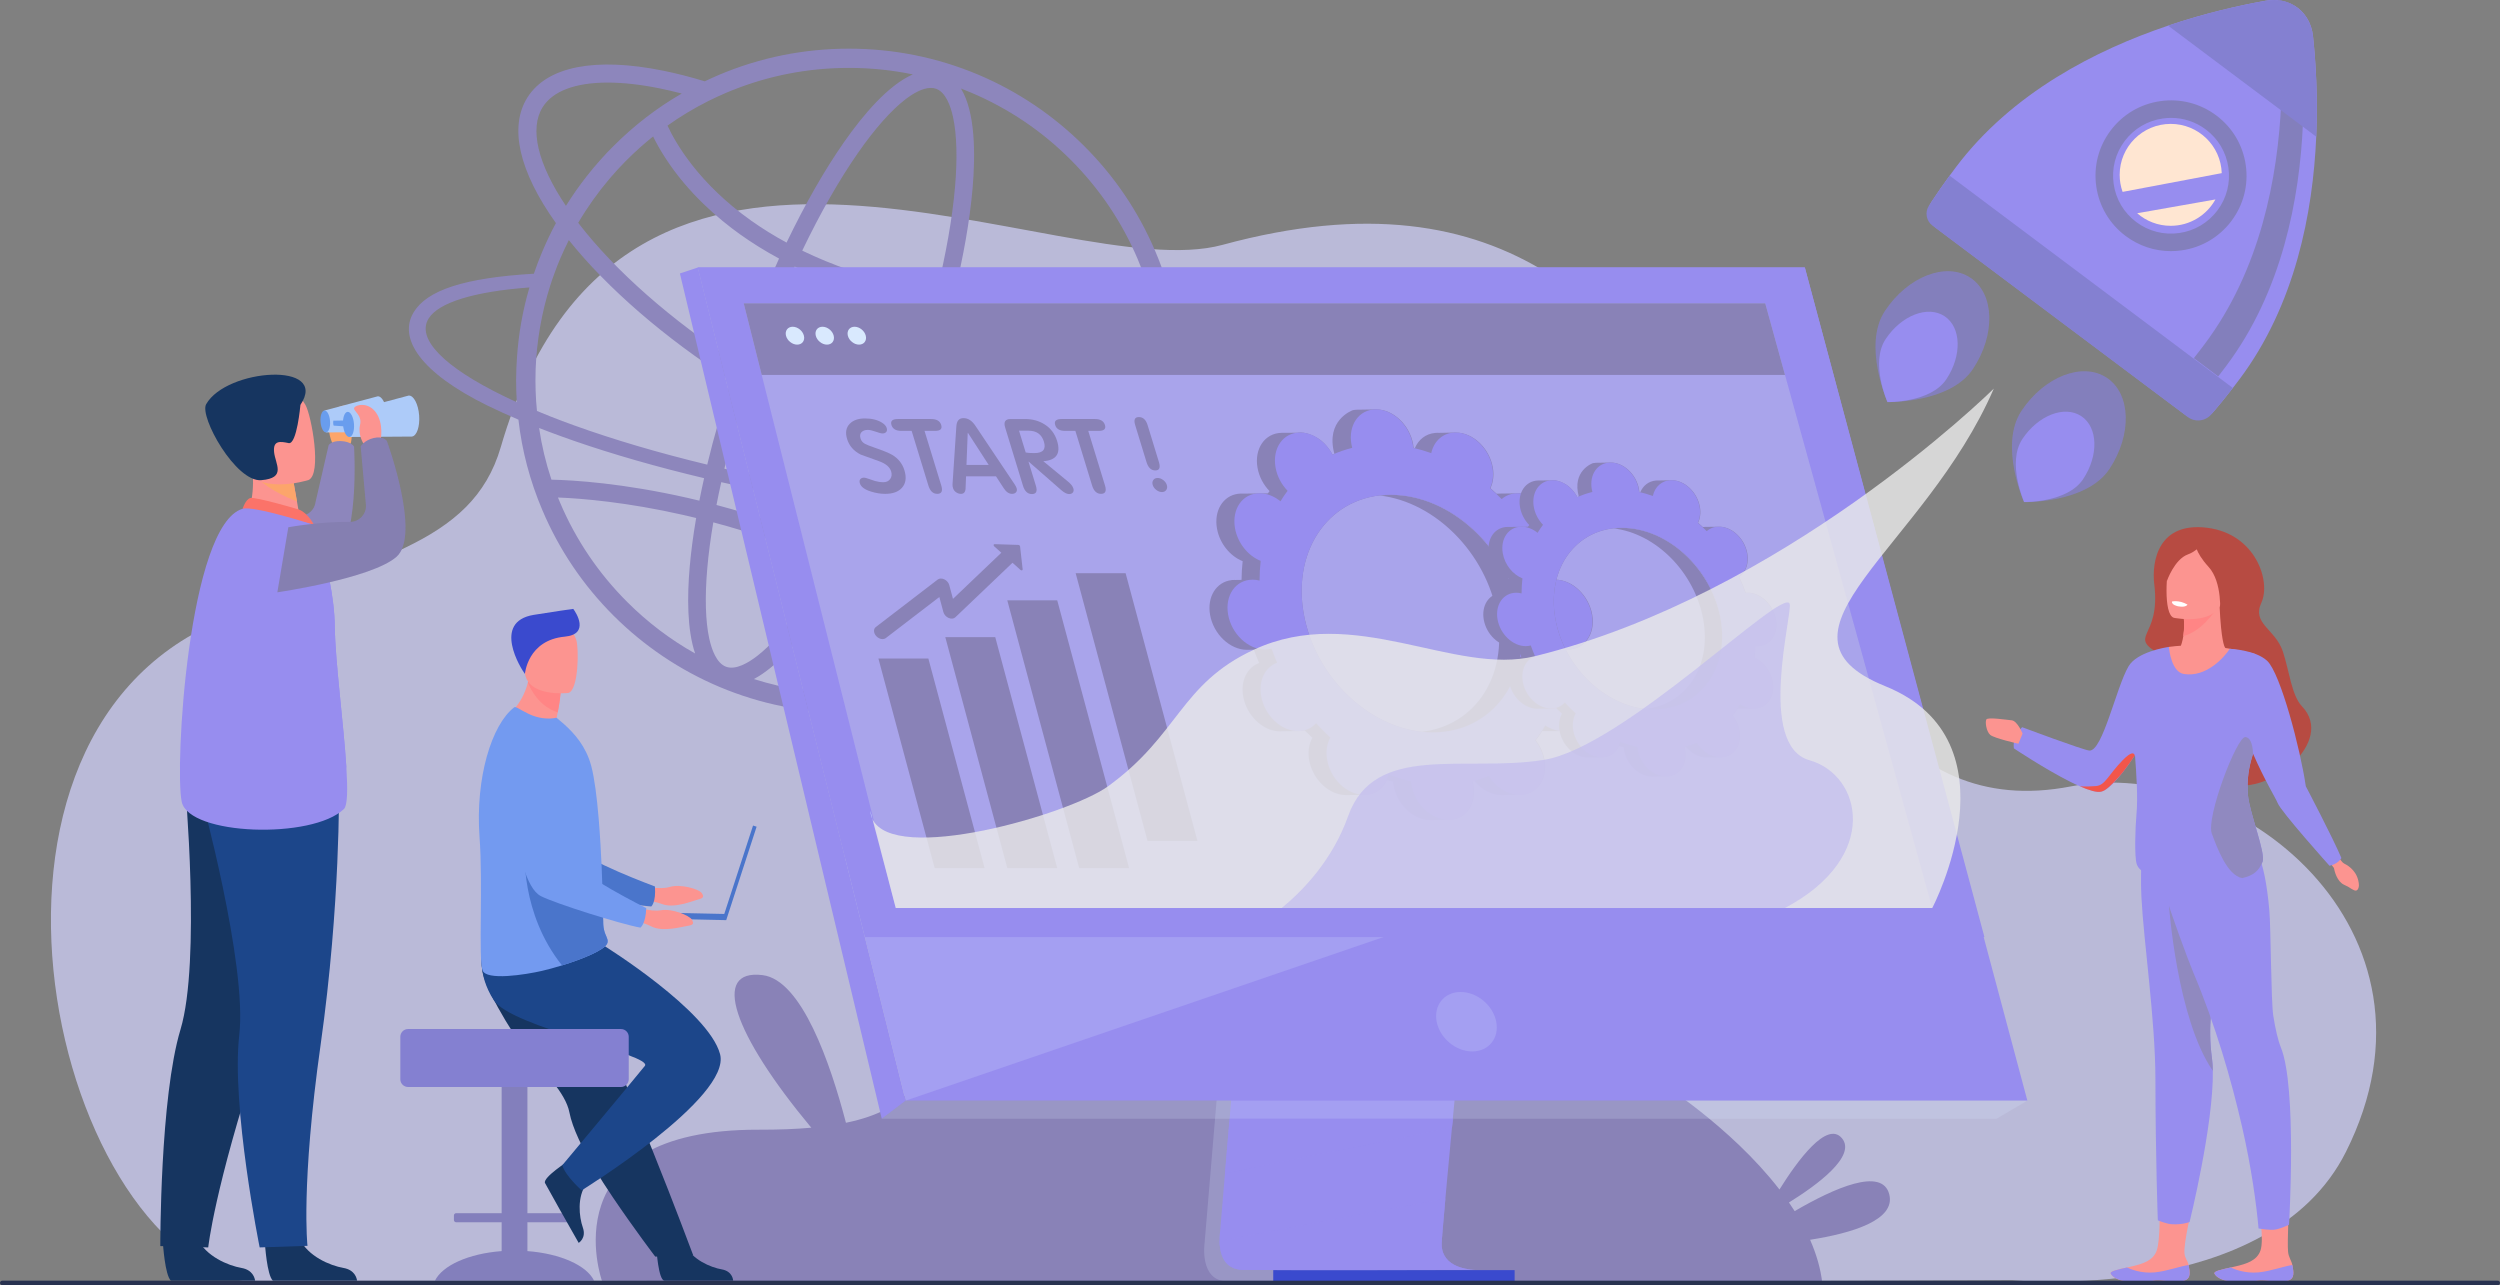 <svg width="498" height="256" viewBox="0 0 498 256" fill="none" xmlns="http://www.w3.org/2000/svg">
<rect x="0" y="0" width="498" height="256" fill="#808080" stroke="none"/>
<g clip-path="url(#clip0_103_12573)">
<path d="M400.832 255.014C400.832 255.014 451.983 259.979 467.301 229.474C489.57 185.13 445.343 150.285 412.533 156.649C341.038 170.514 358.255 17.563 243.516 48.779C211.252 57.556 124.082 5.415 99.769 89.02C93.989 108.9 73.505 111.09 43.772 123.706C-14.42 148.394 12.187 255.431 53.768 255.853C95.349 256.27 400.832 255.014 400.832 255.014Z" fill="#BABAD8"/>
<path d="M242.488 89.189L237.357 89.072C239.006 91.206 239.377 93.171 238.349 94.833C237.323 96.529 234.867 97.923 231.197 98.981C233.974 91.608 235.371 83.832 235.371 75.854C235.371 66.919 233.622 58.252 230.156 50.105C226.825 42.228 222.046 35.141 215.957 29.078C209.867 22.998 202.783 18.228 194.893 14.885C186.716 11.443 178.035 9.695 169.101 9.695C160.151 9.695 151.47 11.441 143.292 14.885C142.316 15.305 141.34 15.742 140.398 16.195C140.396 16.197 140.392 16.199 140.39 16.199C137.539 15.33 134.763 14.618 132.085 14.078C118.564 11.337 108.968 13.23 105.07 19.409C101.361 25.283 103.381 34.127 110.741 44.442C110.741 44.444 110.739 44.446 110.739 44.446C109.747 46.277 108.855 48.158 108.03 50.105C107.408 51.567 106.853 53.028 106.347 54.522C92.516 55.345 85.114 57.775 82.423 62.174C79.293 67.297 83.566 74.171 97.245 80.857C99.13 81.782 101.148 82.687 103.269 83.595C103.976 89.794 105.574 95.823 108.03 101.6C111.361 109.477 116.139 116.565 122.229 122.646C128.319 128.709 135.402 133.48 143.292 136.821C151.47 140.263 160.151 142.011 169.101 142.011C178.035 142.011 186.716 140.265 194.893 136.821C202.783 133.478 209.867 128.709 215.957 122.646C221.879 116.734 226.572 109.847 229.887 102.223C236.634 100.829 241.076 98.645 242.841 95.756C244.07 93.757 243.916 91.54 242.488 89.189ZM226.656 100.021C222.164 100.827 216.56 101.298 210.016 101.366C199.861 101.489 188.198 100.689 175.907 99.071C176.941 96.824 177.955 94.513 178.945 92.15C182.76 93.425 186.461 94.433 189.991 95.147C194.035 95.966 197.726 96.372 201.021 96.372C208.742 96.372 214.273 94.147 217.006 89.818C217.457 89.104 217.823 88.348 218.106 87.549H214.17C214.104 87.668 214.034 87.787 213.963 87.903C211.933 91.118 207.397 92.781 201.031 92.779C197.985 92.779 194.517 92.399 190.708 91.627C187.387 90.955 183.903 90.011 180.312 88.82C181.26 86.453 182.18 84.039 183.071 81.591C185.469 74.987 187.525 68.44 189.186 62.152C196.76 63.266 204.887 63.827 213.524 63.827C218.901 63.827 224.476 63.61 230.235 63.176C231.09 67.315 231.522 71.55 231.522 75.852C231.518 84.234 229.887 92.363 226.656 100.021ZM144.649 132.82C142.735 132.127 141.763 129.383 141.284 127.204C140.529 123.759 140.392 118.923 140.89 113.216C141.141 110.33 141.545 107.26 142.089 104.05C149.936 106.138 157.706 108.823 165.274 112.058C163.569 114.992 161.846 117.712 160.123 120.178C156.84 124.877 153.629 128.502 150.838 130.66C149.069 132.03 146.563 133.512 144.649 132.82ZM167.007 108.988C159.087 105.581 150.944 102.766 142.721 100.592C143.012 99.103 143.328 97.585 143.673 96.048C145.96 96.567 148.278 97.07 150.627 97.553C157.499 98.957 164.356 100.149 171.065 101.111C169.736 103.857 168.38 106.488 167.007 108.988ZM152.141 95.068C149.486 94.523 146.868 93.952 144.296 93.362C145.507 88.332 146.994 83.088 148.731 77.747C157.756 83.285 166.935 87.791 175.625 90.989C174.535 93.588 173.415 96.122 172.27 98.574C165.671 97.627 158.918 96.454 152.141 95.068ZM130.097 27.182C130.673 28.358 131.466 29.815 132.538 31.468C137.099 38.508 143.127 43.61 147.378 46.651C149.82 48.397 152.426 50.016 155.187 51.505C152.667 56.988 150.264 62.84 148.057 68.915C147.645 70.049 147.246 71.178 146.854 72.308C133.669 63.741 122.506 53.909 115.183 44.394C115.183 44.392 115.181 44.392 115.179 44.39C117.012 41.268 119.115 38.313 121.468 35.543C122.444 34.401 123.454 33.291 124.514 32.218C124.665 32.066 124.801 31.933 124.952 31.78C126.591 30.145 128.309 28.614 130.097 27.182ZM186.477 17.687C188.391 18.379 189.363 21.123 189.841 23.303C190.596 26.747 190.734 31.583 190.236 37.291C189.692 43.537 188.439 50.632 186.573 58.189C184.32 57.803 182.12 57.364 179.979 56.872C172.577 55.174 165.83 52.849 159.804 49.928C163.4 42.443 167.202 35.767 171.003 30.326C174.286 25.627 177.497 22.004 180.288 19.845C181.744 18.717 183.704 17.512 185.421 17.512C185.786 17.512 186.14 17.566 186.477 17.687ZM178.951 60.231C181.144 60.74 183.397 61.19 185.7 61.591C184.083 67.671 182.089 74.002 179.766 80.396C178.869 82.86 177.943 85.286 176.989 87.664C168.264 84.466 159.003 79.893 149.9 74.243C150.37 72.869 150.856 71.493 151.358 70.111C153.515 64.171 155.858 58.455 158.314 53.1C164.503 56.095 171.403 58.483 178.951 60.231ZM213.23 31.78C218.966 37.507 223.476 44.175 226.622 51.599C227.743 54.251 228.675 56.962 229.413 59.72C215.022 60.77 201.837 60.44 190.051 58.738C191.921 51.109 193.18 43.932 193.732 37.593C194.341 30.593 194.268 22.3 191.425 17.635C192.084 17.888 192.74 18.152 193.393 18.427C200.831 21.569 207.51 26.053 213.23 31.78ZM169.101 13.525C173.425 13.525 177.678 13.958 181.836 14.821C176.931 16.953 171.925 22.883 168.125 28.322C164.234 33.888 160.352 40.701 156.683 48.325C154.209 46.983 151.866 45.533 149.667 43.974C139.233 36.585 134.635 28.618 132.964 25.019C135.524 23.201 138.213 21.578 141.027 20.163H141.029C142.175 19.586 143.344 19.045 144.529 18.538C144.617 18.502 144.701 18.462 144.788 18.427C144.808 18.419 144.828 18.411 144.848 18.401C145.101 18.293 145.354 18.19 145.609 18.087C145.677 18.059 145.747 18.033 145.814 18.005C153.201 15.036 161.041 13.525 169.101 13.525ZM108.114 21.324C110.144 18.108 114.679 16.448 121.046 16.448C124.091 16.448 127.56 16.828 131.368 17.599C132.814 17.892 134.293 18.236 135.796 18.631C135.798 18.631 135.798 18.631 135.8 18.633C130.856 21.489 126.315 24.981 122.227 29.078C121.368 29.917 120.544 30.79 119.737 31.699C118.727 32.808 117.769 33.966 116.843 35.141C115.363 37.022 114 38.987 112.737 41.003C112.735 41.005 112.735 41.007 112.733 41.009C107.108 32.667 105.416 25.593 108.114 21.324ZM111.56 51.601C112.116 50.324 112.687 49.065 113.309 47.838C113.309 47.836 113.309 47.836 113.311 47.834C121.022 57.455 132.386 67.291 145.667 75.822C143.784 81.543 142.177 87.165 140.882 92.554C131.221 90.221 122.267 87.581 114.42 84.755C112.771 84.166 111.173 83.562 109.642 82.957C108.733 82.605 107.841 82.235 106.966 81.865C106.831 80.521 106.731 79.161 106.697 77.801C106.681 77.146 106.663 76.508 106.663 75.852C106.663 75.096 106.679 74.323 106.697 73.567C106.916 67.907 107.875 62.381 109.558 57.039C109.845 56.133 110.147 55.242 110.484 54.353C110.821 53.43 111.173 52.507 111.56 51.601ZM100.305 78.876C88.377 73.066 82.925 67.456 85.365 63.475C87.333 60.249 94.5 58.066 105.47 57.26C104.124 61.794 103.299 66.481 102.98 71.234C102.879 72.644 102.829 74.056 102.813 75.484V75.854C102.813 77.281 102.863 78.709 102.948 80.119C102.038 79.716 101.164 79.296 100.305 78.876ZM109.357 86.013C110.972 86.618 112.622 87.223 114.321 87.811C122.131 90.514 130.888 93.025 140.255 95.253C139.914 96.768 139.601 98.261 139.312 99.731C138.547 99.546 137.781 99.365 137.016 99.19C124.068 96.247 114.351 95.648 109.845 95.549C108.729 92.194 107.908 88.762 107.389 85.26C108.044 85.51 108.701 85.763 109.357 86.013ZM111.56 100.105C111.418 99.771 111.283 99.437 111.147 99.103C115.952 99.296 124.858 100.021 136.235 102.607C137.049 102.791 137.862 102.986 138.675 103.183C138.089 106.592 137.657 109.851 137.39 112.913C136.884 118.714 136.848 125.4 138.468 130.177C133.536 127.405 129.01 123.978 124.952 119.925C119.217 114.198 114.707 107.53 111.56 100.105ZM193.393 133.277C185.688 136.536 177.527 138.181 169.099 138.181C162.605 138.181 156.262 137.202 150.169 135.265C154.786 132.849 159.428 127.299 163.001 122.186C164.844 119.549 166.686 116.63 168.505 113.48C178.987 118.219 189.067 124.044 198.535 130.825C196.863 131.716 195.152 132.535 193.393 133.277ZM213.23 119.925C209.777 123.382 205.975 126.38 201.869 128.91C191.923 121.653 181.298 115.441 170.228 110.412C171.75 107.628 173.252 104.687 174.716 101.616C184.851 102.957 194.594 103.762 203.491 103.969C205.813 104.036 208.066 104.036 210.253 104.018C215.923 103.951 220.97 103.615 225.295 103.01C222.265 109.276 218.21 114.954 213.23 119.925Z" fill="#8D86BC"/>
<path d="M376.338 237.898C374.924 232.423 365.369 236.663 357.498 241.256C357.132 240.678 356.751 240.103 356.359 239.536C361.992 236.046 369.906 230.244 366.894 226.712C363.918 223.224 358.106 231.122 354.468 236.949C344.725 224.325 330.277 215.341 330.277 215.341C330.277 215.341 390.569 165.329 345.516 138.946C300.463 112.563 266.235 205.398 266.235 205.398C266.235 205.398 235.448 176.939 206.052 187.449C175.864 198.243 194.73 218.246 168.513 223.657C165.426 211.859 159.72 195.222 151.92 194.246C141.615 192.957 145.952 205.831 161.609 224.638C158.573 224.91 155.117 225.047 151.167 225.037C109.12 224.912 119.908 255.135 119.908 255.135L363.014 255.694C362.685 252.719 361.817 249.796 360.57 246.964C368.896 245.659 377.669 243.052 376.338 237.898Z" fill="#8982B7"/>
<path opacity="0.2" d="M250.555 121.759L239.954 247.6C239.954 247.6 238.843 255.229 244.528 255.242C253.874 255.264 291.043 255.242 291.043 255.242C291.043 255.242 284.009 253.655 284.095 250.082C284.194 245.87 296.485 120.568 296.485 120.568L250.555 121.759Z" fill="#D9E9FE"/>
<path d="M294.059 252.959C292.22 252.965 256.719 253.077 247.617 252.959C243.651 252.91 242.956 249.44 242.922 247.192C242.906 246.115 243.042 245.319 243.042 245.319L243.317 242.048L244.02 233.712L244.639 226.346L245.436 216.882L246.107 208.894L253.639 119.474L299.569 118.285C299.569 118.285 294.391 170.722 290.73 208.894C290.322 213.147 289.933 217.224 289.573 221.032C289.455 222.247 289.344 223.437 289.234 224.592C288.896 228.203 288.585 231.52 288.314 234.447C288.172 235.991 288.041 237.424 287.921 238.739C287.453 243.887 287.18 247.175 287.176 247.799C287.174 248.163 287.206 248.503 287.266 248.817C288.029 252.828 293.37 252.959 294.059 252.959Z" fill="#978DEF"/>
<path d="M139.016 53.281L164.84 156.832L168.376 171.015L180.403 219.246H403.852L359.522 53.281H139.016Z" fill="#978DEF"/>
<path d="M139.016 53.279L135.436 54.47L175.645 222.848L180.403 219.247L139.016 53.279Z" fill="#978DEF"/>
<path opacity="0.2" d="M175.645 222.848H397.719L403.852 219.246H180.403L175.645 222.848Z" fill="#D9E9FE"/>
<path d="M301.714 253.009H253.631V255.29H301.714V253.009Z" fill="#3A4ACE"/>
<path opacity="0.76" d="M289.489 222.848L289.242 224.592L244.022 233.712L244.643 226.346L244.938 222.848H289.489Z" fill="#978DEF"/>
<path opacity="0.76" d="M294.059 252.959C292.22 252.965 256.719 253.077 247.618 252.959C243.651 252.91 242.956 249.44 242.922 247.192L287.928 238.739C287.46 243.887 287.187 247.175 287.183 247.799C287.181 248.163 287.212 248.503 287.272 248.817C288.029 252.828 293.37 252.959 294.059 252.959Z" fill="#978DEF"/>
<path opacity="0.2" d="M278.561 185.649L180.404 219.246L168.376 171.015L278.561 185.649Z" fill="#D9E9FE"/>
<path d="M139.016 53.279H359.522L395.298 186.663H172.278L139.016 53.279Z" fill="#978DEF"/>
<path opacity="0.2" d="M298.051 203.527C297.413 200.255 294.242 197.602 290.965 197.602C287.688 197.602 285.549 200.253 286.184 203.527C286.822 206.798 289.993 209.449 293.27 209.449C296.547 209.449 298.688 206.796 298.051 203.527Z" fill="#D9E9FE"/>
<path opacity="0.51" d="M384.9 180.884H178.437L155.057 87.899L153.264 80.768L151.735 74.686L148.149 60.424H351.634L355.572 74.686L357.253 80.768L359.221 87.899L384.9 180.884Z" fill="#BBBAE8"/>
<path d="M355.572 74.686H151.735L148.149 60.424H351.634L355.572 74.686Z" fill="#8982B7"/>
<path d="M157.908 65.087C156.922 65.087 156.32 65.885 156.567 66.869C156.812 67.853 157.812 68.651 158.798 68.651C159.784 68.651 160.386 67.853 160.139 66.869C159.894 65.885 158.894 65.087 157.908 65.087Z" fill="#D9E9FE"/>
<path d="M163.842 65.087C162.856 65.087 162.254 65.885 162.501 66.869C162.746 67.853 163.746 68.651 164.732 68.651C165.718 68.651 166.318 67.853 166.073 66.869C165.828 65.885 164.828 65.087 163.842 65.087Z" fill="#D9E9FE"/>
<path d="M172.461 66.869C172.216 65.885 171.216 65.087 170.23 65.087C169.244 65.087 168.645 65.885 168.89 66.869C169.135 67.853 170.135 68.651 171.121 68.651C172.107 68.651 172.708 67.853 172.461 66.869Z" fill="#D9E9FE"/>
<path d="M69.852 88.376C69.852 88.376 70.483 86.391 69.491 84.606C68.499 82.82 70.101 81.581 69.698 81.042C69.294 80.503 66.656 80.557 65.756 83.15C64.856 85.743 66.377 88.668 66.377 88.668L69.852 88.376Z" fill="#FCA56B"/>
<path d="M58.784 102.646C60.654 103.203 62.583 101.962 62.843 100.071L65.469 88.666C65.469 88.666 66.017 87.783 67.909 87.861C69.971 87.944 70.529 88.965 70.529 88.965C70.529 88.965 71.803 109.04 65.85 111.873C59.897 114.707 53.156 100.97 58.784 102.646Z" fill="#8D86BC"/>
<path d="M71.128 255.115H54.36C53.166 254.037 52.774 247.7 52.774 247.7C52.774 247.7 57.973 243.022 59.672 246.723C61.288 250.241 65.75 252.11 68.415 252.574C70.71 252.973 71.072 254.656 71.128 255.115Z" fill="#163560"/>
<path d="M50.816 255.115H34.047C32.854 254.037 32.459 247.7 32.459 247.7C32.459 247.7 37.659 243.022 39.358 246.723C40.973 250.241 45.435 252.11 48.101 252.574C50.395 252.973 50.76 254.656 50.816 255.115Z" fill="#163560"/>
<path d="M62.873 167.481C62.873 167.481 60.489 182.71 51.591 209.745C42.693 236.78 41.479 248.487 41.479 248.487L31.934 248.221C31.934 248.221 31.852 218.676 35.954 205.08C40.055 191.484 36.838 156.068 36.838 156.068L62.873 167.481Z" fill="#163560"/>
<path d="M67.519 156.902C67.519 156.902 67.857 179.852 63.879 208.029C59.901 236.207 61.25 248.169 61.25 248.169L51.724 248.485C51.724 248.485 46.031 220.297 47.662 206.191C49.294 192.088 39.866 157.794 39.866 157.794L67.519 156.902Z" fill="#1C468A"/>
<path d="M49.077 103.197L53.571 106.52L60.065 105.156C59.975 104.565 59.547 102.115 59.156 99.896C59.132 99.765 59.108 99.635 59.087 99.506C58.752 97.617 58.463 95.996 58.463 95.996L52.397 92.978L50.136 91.852C50.142 91.892 50.312 93.948 50.336 94.248C50.758 99.576 49.077 103.197 49.077 103.197Z" fill="#FC9490"/>
<path d="M59.608 101.521C59.467 101.461 50.776 98.9 49.832 99.212C48.887 99.524 48.328 101.346 48.328 101.346L62.542 104.553C62.542 104.555 61.425 102.284 59.608 101.521Z" fill="#FB7369"/>
<path d="M36.205 159.735C37.679 166.445 62.196 167.24 68.515 161.149C69.234 160.455 69.27 157.226 68.999 152.871C68.469 144.363 66.766 131.565 66.7 125.026C66.668 121.868 66.234 118.639 65.654 115.708C64.423 109.457 62.545 104.553 62.545 104.553C62.545 104.553 50.569 100.69 48.33 101.346C37.533 104.514 34.732 153.026 36.205 159.735Z" fill="#978DEF"/>
<path d="M68.999 152.873C68.469 144.365 66.766 131.567 66.7 125.028C66.668 121.87 66.234 118.641 65.654 115.71L58.451 114.441C58.449 114.441 51.408 143.158 68.999 152.873Z" fill="#978DEF"/>
<path d="M50.79 94.34C52.123 96.883 57.085 99.085 59.155 99.892C59.131 99.761 59.107 99.632 59.085 99.502C58.75 97.613 58.461 95.992 58.461 95.992L52.396 92.974C51.057 92.956 50.24 93.294 50.79 94.34Z" fill="#FCA56B"/>
<path d="M61.41 95.638C61.41 95.638 50.467 99.047 48.447 92.21C46.428 85.373 43.653 81.211 50.555 78.747C57.455 76.283 59.591 78.489 60.82 80.606C62.049 82.724 64.204 94.576 61.41 95.638Z" fill="#FC9490"/>
<path d="M59.844 80.656C59.844 80.656 59.146 88.611 57.499 88.265C55.852 87.919 54.358 87.664 54.599 90.06C54.84 92.459 57.124 95.227 52.047 95.65C46.969 96.074 39.669 83.001 41.063 80.525C45.087 73.384 65.66 71.942 59.844 80.656Z" fill="#163560"/>
<path d="M75.232 78.948L64.63 81.776L64.959 86.139L75.768 86.063C76.622 86 77.198 84.355 77.049 82.39C76.901 80.425 76.088 78.884 75.232 78.948Z" fill="#ADCBF9"/>
<path d="M65.746 83.886C65.656 82.681 65.156 81.736 64.632 81.776C64.108 81.816 63.756 82.824 63.846 84.029C63.937 85.234 64.435 86.178 64.959 86.139C65.483 86.099 65.835 85.091 65.746 83.886Z" fill="#699DEE"/>
<path d="M69.676 83.742L66.397 83.802C66.294 84.49 66.471 84.787 66.471 84.787L69.74 85.005L69.676 83.742Z" fill="#699DEE"/>
<path d="M81.407 78.795L69.236 82.04L69.612 87.049L82.022 86.964C83.004 86.891 83.664 85.001 83.495 82.746C83.323 80.489 82.389 78.721 81.407 78.795Z" fill="#ADCBF9"/>
<path d="M70.515 84.462C70.411 83.08 69.838 81.995 69.236 82.04C68.634 82.086 68.23 83.243 68.334 84.627C68.437 86.011 69.011 87.095 69.612 87.049C70.214 87.004 70.618 85.846 70.515 84.462Z" fill="#699DEE"/>
<path d="M72.403 88.358C72.403 88.358 71.254 86.62 71.722 84.632C72.19 82.643 70.312 81.885 70.553 81.257C70.796 80.628 73.347 79.966 74.919 82.217C76.491 84.468 75.823 87.696 75.823 87.696L72.403 88.358Z" fill="#FC9490"/>
<path d="M57.435 105.029C57.435 105.029 63.792 103.873 69.664 103.959C71.616 103.987 73.134 102.27 72.871 100.379L71.845 88.911C71.845 88.911 72.581 87.694 74.423 87.254C76.429 86.775 77.074 87.857 77.074 87.857C77.074 87.857 83.937 106.582 78.979 110.923C74.021 115.264 55.246 117.988 55.246 117.988L57.435 105.029Z" fill="#857FB1"/>
<path d="M461.394 27.228C460.741 42.308 457.227 60.766 446.056 75.615C445.646 76.16 445.233 76.701 444.819 77.236C443.566 78.853 442.291 80.424 440.996 81.949C439.552 83.647 437.028 83.919 435.243 82.581L385.657 45.404C385.089 44.978 384.67 44.428 384.414 43.815C384.238 43.404 384.139 42.964 384.115 42.519C384.073 41.725 384.276 40.916 384.746 40.206C385.909 38.442 387.129 36.686 388.402 34.942C388.8 34.395 389.204 33.848 389.617 33.303C400.788 18.452 417.564 9.939 431.889 5.107C439.452 2.555 446.333 1.03 451.341 0.141C452.173 -0.006 452.982 -0.036 453.755 0.04C454.926 0.153 456.012 0.513 456.966 1.074C459.024 2.289 460.456 4.457 460.751 7.195C461.291 12.244 461.741 19.266 461.394 27.228Z" fill="#978DEF"/>
<path d="M388.368 34.988C386.92 36.97 385.545 38.969 384.24 40.971C383.392 42.276 383.705 44.016 384.952 44.949L435.793 83.066C437.25 84.158 439.301 83.929 440.485 82.551C441.943 80.853 443.377 79.097 444.781 77.284L388.368 34.988Z" fill="#8480D1"/>
<path d="M432.435 50.026C429.202 50.026 426.066 48.987 423.435 47.015C420.224 44.607 418.142 41.095 417.576 37.123C417.011 33.152 418.029 29.201 420.441 25.993C422.853 22.786 426.371 20.709 430.349 20.145C434.327 19.58 438.285 20.596 441.498 23.004C444.712 25.413 446.791 28.924 447.357 32.896C447.923 36.867 446.905 40.818 444.492 44.026C442.08 47.232 438.562 49.31 434.584 49.874C433.867 49.976 433.148 50.026 432.435 50.026ZM432.493 23.484C431.945 23.484 431.395 23.523 430.843 23.601C427.79 24.034 425.088 25.629 423.238 28.091C421.385 30.553 420.604 33.588 421.041 36.634C421.475 39.683 423.072 42.379 425.537 44.227C428.003 46.074 431.042 46.854 434.094 46.42C437.146 45.987 439.847 44.392 441.7 41.93C443.552 39.468 444.333 36.435 443.899 33.387C443.465 30.338 441.867 27.642 439.403 25.794C437.379 24.279 434.975 23.484 432.493 23.484Z" fill="#837FBC"/>
<path d="M458.102 4.554C457.962 3.253 457.566 2.078 456.965 1.076C456.012 0.513 454.925 0.155 453.753 0.042C453.761 0.107 453.769 0.173 453.777 0.239C454.319 5.286 454.769 12.308 454.425 20.27C453.769 35.35 450.255 53.808 439.084 68.657C438.676 69.204 438.262 69.743 437.847 70.278C437.57 70.634 437.294 70.988 437.015 71.34L441.865 74.983C441.967 74.853 442.068 74.724 442.17 74.593C442.584 74.058 442.997 73.517 443.407 72.972C454.578 58.121 458.092 39.663 458.747 24.585C459.094 16.623 458.644 9.601 458.102 4.554Z" fill="#837FBC"/>
<path d="M460.749 7.197C460.229 2.353 456.146 -0.71 451.339 0.143C446.331 1.032 439.453 2.555 431.887 5.109L461.395 27.23C461.741 19.266 461.291 12.244 460.749 7.197Z" fill="#8480D1"/>
<path d="M392.496 55.317C387.661 52.112 380.049 55.061 375.498 61.904C370.944 68.746 376.008 80.099 376.008 80.099C376.008 80.099 388.454 80.356 393.005 73.513C397.559 66.67 397.332 58.525 392.496 55.317Z" fill="#837FBC"/>
<path d="M419.676 75.249C414.842 72.043 407.23 74.993 402.678 81.835C398.125 88.678 403.188 100.031 403.188 100.031C403.188 100.031 415.634 100.288 420.186 93.445C424.738 86.602 424.511 78.455 419.676 75.249Z" fill="#837FBC"/>
<path d="M387.358 62.991C384.021 60.778 378.769 62.814 375.625 67.537C372.484 72.26 375.978 80.096 375.978 80.096C375.978 80.096 384.567 80.272 387.711 75.549C390.852 70.826 390.695 65.203 387.358 62.991Z" fill="#978DEF"/>
<path d="M414.595 82.899C411.258 80.686 406.005 82.722 402.862 87.445C399.719 92.168 403.215 100.003 403.215 100.003C403.215 100.003 411.804 100.18 414.947 95.457C418.089 90.734 417.931 85.111 414.595 82.899Z" fill="#978DEF"/>
<path d="M425.722 42.479L441.314 39.729C439.583 42.861 436.242 44.981 432.405 44.981C429.848 44.981 427.511 44.036 425.722 42.479Z" fill="#FFE6D2"/>
<path d="M442.57 34.49L422.821 38.225C422.443 37.163 422.238 36.02 422.238 34.829C422.238 29.223 426.79 24.679 432.405 24.679C437.909 24.679 442.391 29.042 442.57 34.49Z" fill="#FFE6D2"/>
<path d="M128.028 176.46C128.028 176.46 131.335 177.307 133.436 176.674C135.538 176.042 139.155 177.08 139.739 177.846C140.323 178.611 140.107 178.916 139.068 179.178C138.028 179.443 134.345 181.01 131.924 180.103C129.504 179.196 126.347 179.162 126.347 179.162L128.028 176.46Z" fill="#FC9490"/>
<path d="M99.451 147.786C99.451 147.786 103.166 174.141 109.315 176.501C112.349 177.667 125.761 180.306 129.729 180.572C129.729 180.572 130.701 179.785 130.464 176.581C130.464 176.581 116.413 171.43 114.417 168.63C111.445 164.462 116.261 151.602 112.532 147.686C108.805 143.771 102.526 142.086 99.451 147.786Z" fill="#4A75CB"/>
<path d="M105.062 249.219V243.474H114.124C114.369 243.474 114.568 243.273 114.568 243.03V242.11C114.568 241.865 114.369 241.666 114.124 241.666H105.062V208.958C105.062 208.041 104.309 207.289 103.391 207.289H101.598C100.678 207.289 99.927 208.041 99.927 208.958V241.666H90.865C90.62 241.666 90.421 241.867 90.421 242.11V243.03C90.421 243.275 90.62 243.474 90.865 243.474H99.927V249.219C93.369 249.714 88.118 252.071 86.644 255.115H118.345C116.871 252.071 111.618 249.714 105.062 249.219Z" fill="#837FBC"/>
<path d="M100.703 203.308C101.787 205.143 103.04 206.861 104.331 208.49C108.323 213.521 112.669 217.67 113.426 221.591C113.576 222.373 113.817 223.214 114.128 224.101C114.444 225 114.835 225.944 115.285 226.921C116.978 230.594 119.512 234.71 122.042 238.453C126.414 244.921 130.526 250.319 130.526 250.319L138.065 249.998C137.763 249.245 134.474 240.314 130.076 229.398C128.289 224.968 126.388 220.255 124.556 215.711C124.311 215.104 124.068 214.5 123.825 213.901C123.265 212.511 122.713 211.141 122.175 209.809C118.044 199.561 114.753 191.4 114.753 191.4C114.753 191.4 98.241 185.156 96.528 189.203C95.116 192.535 96.267 195.803 100.703 203.308Z" fill="#163560"/>
<path d="M130.763 248.803C130.763 248.803 131.149 255.016 132.352 255.103C132.512 255.115 138.458 255.115 138.458 255.115H146.047C146.047 255.115 145.998 253.246 143.778 252.86C141.559 252.474 137.846 250.917 136.504 247.99C135.089 244.91 130.763 248.803 130.763 248.803Z" fill="#163560"/>
<path d="M113.303 231.204C113.303 231.204 108.058 234.569 108.568 235.661C108.636 235.806 111.534 240.988 111.534 240.988L115.273 247.582C115.273 247.582 116.847 246.65 116.102 244.528C115.359 242.406 114.909 238.411 116.813 235.812C118.815 233.077 113.303 231.204 113.303 231.204Z" fill="#163560"/>
<path d="M120.374 188.419C120.374 188.419 141.123 201.321 143.436 209.982C145.749 218.642 115.867 237.118 115.867 237.118C115.867 237.118 112.59 234.231 112.01 232.115C112.01 232.115 125.518 215.959 128.446 212.338C130.245 210.115 101.841 204.64 98.371 199.251C94.901 193.862 96.144 189.328 96.144 189.328L120.374 188.419Z" fill="#1C468A"/>
<path d="M123.701 204.982H81.285C80.437 204.982 79.744 205.674 79.744 206.521V214.991C79.744 215.838 80.439 216.53 81.285 216.53H123.701C124.55 216.53 125.243 215.838 125.243 214.991V206.521C125.243 205.674 124.55 204.982 123.701 204.982Z" fill="#8480D1"/>
<path d="M113.972 146.123C109.008 147.406 100.775 142.812 100.775 142.812C100.775 142.812 103.971 140.668 105.156 135.957C105.216 135.721 105.271 135.476 105.317 135.228C105.839 135.116 106.819 134.909 107.867 134.689L111.66 138.079C111.66 138.079 111.574 139.487 111.098 141.907C111.014 142.331 110.921 142.782 110.813 143.266C112.851 144.526 113.972 146.123 113.972 146.123Z" fill="#FC9490"/>
<path d="M121.024 187.743C121.014 187.793 120.998 187.844 120.98 187.898C120.502 189.236 116.046 191.044 111.956 192.307C110.49 192.76 109.07 193.144 107.899 193.413C104.731 194.136 96.797 195.427 96.102 193.255C95.297 190.742 96.231 176.219 95.52 166.67C94.68 154.997 97.919 144.373 102.421 140.905C102.761 140.657 103.433 141.319 105.383 142.242C107.184 143.093 109.174 143.337 110.859 142.969L112.369 144.262C114.454 146.135 116.747 148.693 117.787 152.614C118.422 155.02 118.902 158.823 119.259 163.1C119.396 164.757 119.516 166.487 119.618 168.233C119.779 171.013 119.92 173.817 119.988 176.483C119.99 176.535 119.992 176.585 119.992 176.637L119.994 176.734C120.024 177.002 120.028 177.297 120.032 177.565C120.104 179.956 120.09 182.181 120.171 184.068C120.173 184.122 120.175 184.173 120.179 184.223C120.281 185.806 120.863 186.52 121.018 187.18C121.058 187.367 121.068 187.55 121.024 187.743Z" fill="#739AF0"/>
<path d="M121.024 187.743C121.014 187.793 120.998 187.844 120.98 187.898C120.502 189.236 116.046 191.044 111.956 192.307C103.65 181.918 104.54 169.488 104.54 169.488L119.988 176.482C119.99 176.533 119.992 176.583 119.992 176.635L119.994 176.732C120.024 177.001 120.028 177.295 120.032 177.563C120.103 179.954 120.09 182.179 120.171 184.066C120.173 184.12 120.175 184.171 120.179 184.221C120.281 185.804 120.862 186.518 121.018 187.178C121.058 187.367 121.068 187.55 121.024 187.743Z" fill="#4A75CB"/>
<path d="M111.662 138.079C111.662 138.079 111.576 139.487 111.1 141.907C107.399 140.714 105.718 137.375 105.156 135.957C105.216 135.721 105.271 135.476 105.317 135.228C105.839 135.116 106.819 134.909 107.867 134.689L111.662 138.079Z" fill="#FF8585"/>
<path d="M113.159 138.044C113.159 138.044 105.024 138.96 104.53 133.893C104.036 128.826 102.654 125.531 107.829 124.734C113.002 123.934 114.201 125.77 114.779 127.422C115.355 129.071 115.265 137.676 113.159 138.044Z" fill="#FC9490"/>
<path d="M104.566 134.243C104.566 134.243 105.082 127.518 112.488 126.822C117.562 126.345 114.733 121.986 114.191 121.292C114.191 121.292 110.305 121.824 106.321 122.481C97.959 123.857 103.745 133.195 104.566 134.243Z" fill="#3A4ACE"/>
<path d="M150.007 164.446L144.276 182.058L124.115 181.628L124.089 182.855L144.661 183.294L150.72 164.677L150.007 164.446Z" fill="#4A75CB"/>
<path d="M126.325 180.51C126.325 180.51 129.518 181.717 131.675 181.32C133.834 180.922 137.314 182.352 137.808 183.177C138.303 184.002 138.057 184.281 136.994 184.428C135.932 184.575 132.097 185.73 129.793 184.561C127.488 183.392 124.353 183.012 124.353 183.012L126.325 180.51Z" fill="#FC9490"/>
<path d="M101.09 148.868C101.09 148.868 101.871 175.469 107.723 178.494C110.612 179.985 123.649 184.086 127.564 184.786C127.564 184.786 128.615 184.11 128.735 180.9C128.735 180.9 115.337 174.234 113.663 171.231C111.171 166.761 117.376 154.509 114.104 150.208C110.831 145.905 104.777 143.542 101.09 148.868Z" fill="#739AF0"/>
<path d="M464.965 169.35L465.945 170.935C466.455 171.52 466.591 171.846 466.993 172.043C467.967 172.522 469.764 173.749 469.899 176.326C469.899 176.326 469.869 177.786 468.889 177.313C467.909 176.839 468.338 176.883 466.945 176.247C465.553 175.611 465.037 173.584 464.913 172.892L463.776 171.403L464.965 169.35Z" fill="#FC9490"/>
<path d="M436.153 253.89C436.099 254.461 435.782 254.829 435.278 255.05C435.276 255.052 435.274 255.052 435.27 255.052C434.34 255.459 432.778 255.366 431.093 255.139C430.878 255.111 430.683 255.087 430.509 255.071C430.463 255.067 430.418 255.063 430.374 255.06C430.338 255.056 430.302 255.056 430.268 255.052C428.589 254.94 428.72 255.457 425.511 255.441C421.854 255.421 420.615 254.192 420.448 253.667C420.306 253.222 421.908 252.878 423.699 252.48C423.784 252.462 423.872 252.441 423.96 252.423C424.199 252.369 424.438 252.315 424.677 252.26C426.812 251.758 428.926 251.128 429.625 249.08C430.366 246.908 430.191 240.465 430.191 240.465H436.669C436.669 240.465 434.967 247.584 435.147 249.637C435.244 250.732 435.768 251.043 435.971 251.993C435.985 252.059 435.999 252.126 436.011 252.192C436.111 252.749 436.206 253.317 436.153 253.89Z" fill="#FC9490"/>
<path d="M443.693 184.239C443.145 187.304 442.366 190.469 441.689 193.765C440.601 199.06 439.778 204.686 440.619 210.743C440.726 211.523 440.784 212.384 440.798 213.309C440.961 224.015 436.169 243.42 436.169 243.42C436.169 243.42 434.868 243.981 432.685 243.874C431.561 243.818 429.838 243.094 429.838 243.094C429.838 243.094 429.384 231.063 429.358 214.886C429.338 203.159 427.031 187.717 426.565 178.643C426.282 173.153 426.896 165.836 426.896 165.836C426.896 165.836 436.448 158.168 439.88 162.092C443.27 165.968 445.738 172.775 443.693 184.239Z" fill="#978DEF"/>
<path d="M440.619 210.743C440.726 211.523 440.784 212.384 440.798 213.309C433.645 202.962 432.063 180.397 432.063 180.397L439.921 184.205C439.921 184.205 440.782 188.437 441.69 193.765C440.599 199.06 439.778 204.686 440.619 210.743Z" fill="#9089C0"/>
<path d="M456.822 253.89C456.768 254.461 456.451 254.829 455.947 255.05C455.945 255.052 455.943 255.052 455.939 255.052C455.009 255.459 453.447 255.366 451.762 255.139C451.547 255.111 451.352 255.087 451.178 255.071C451.132 255.067 451.087 255.063 451.043 255.059C451.007 255.056 450.971 255.056 450.937 255.052C449.258 254.94 449.389 255.457 446.18 255.441C442.523 255.421 441.284 254.192 441.117 253.667C440.975 253.222 442.577 252.878 444.368 252.48C444.455 252.462 444.541 252.44 444.629 252.423C444.868 252.369 445.107 252.315 445.346 252.26C447.481 251.758 449.595 251.128 450.294 249.08C451.035 246.908 449.975 240.563 449.975 240.563L455.977 240.061C455.977 240.061 455.604 247.292 455.782 249.342C455.879 250.438 456.435 251.041 456.638 251.989C456.652 252.055 456.666 252.122 456.678 252.188C456.778 252.749 456.875 253.317 456.822 253.89Z" fill="#FC9490"/>
<path d="M455.975 243.967C455.975 243.967 454.431 244.697 453.322 244.918C452.212 245.138 449.903 244.707 449.903 244.707C449.487 240.047 448.521 232.763 446.64 224.542C444.501 215.182 441.316 204.123 436.876 193.649C435.927 191.412 432.017 180.825 431.354 178.152C429.348 170.078 431.362 170.949 431.362 170.949L448.901 168.895C448.901 168.895 451.063 170.005 452.057 181.403C452.354 184.818 452.391 199.559 452.84 202.353C453.264 205 453.762 207.2 454.346 208.629C457.604 216.612 455.975 243.967 455.975 243.967Z" fill="#978DEF"/>
<path d="M456.822 253.89C456.768 254.461 456.451 254.829 455.947 255.05C455.945 255.052 455.943 255.052 455.939 255.052C454.955 255.402 453.419 255.326 451.764 255.129C451.549 255.103 451.354 255.085 451.176 255.071C451.13 255.067 451.085 255.063 451.041 255.059C451.005 255.055 450.969 255.056 450.935 255.052C449.256 254.94 449.387 255.457 446.178 255.441C442.521 255.421 441.282 254.192 441.115 253.667C440.973 253.222 442.575 252.878 444.366 252.48C444.836 252.713 447.091 253.731 449.893 253.459C452.358 253.222 454.871 252.238 456.638 251.993C456.652 252.059 456.666 252.126 456.678 252.192C456.778 252.749 456.875 253.317 456.822 253.89Z" fill="#978DEF"/>
<path d="M436.153 253.89C436.099 254.461 435.782 254.829 435.278 255.05C435.276 255.052 435.274 255.052 435.27 255.052C434.286 255.402 432.75 255.326 431.097 255.129C430.88 255.103 430.687 255.085 430.509 255.071C430.463 255.067 430.418 255.063 430.374 255.059C430.338 255.055 430.302 255.056 430.268 255.052C428.589 254.94 428.72 255.457 425.511 255.441C421.854 255.421 420.615 254.192 420.448 253.667C420.306 253.222 421.908 252.878 423.699 252.48C424.169 252.713 426.424 253.731 429.224 253.459C431.689 253.222 434.202 252.238 435.969 251.993C435.983 252.059 435.997 252.126 436.009 252.192C436.111 252.749 436.206 253.317 436.153 253.89Z" fill="#978DEF"/>
<path d="M429.137 116.461C428.543 111.631 430.055 103.901 439.712 105.138C449.37 106.373 452.413 115.847 450.465 120.061C448.517 124.272 453.268 125.289 454.76 129.819C456.041 133.71 456.489 138.543 458.561 140.71C465.246 147.702 452.142 158.453 444.244 156.186C429.856 152.055 428.003 151.441 428.513 140.154C428.774 134.371 433.282 132.131 430.42 130.457C423.509 126.418 430.477 127.391 429.137 116.461Z" fill="#B74B42"/>
<path d="M443.332 129.105L440.67 135.967L434.929 136.248L432.065 131.976C433.872 130.604 434.637 128.544 434.916 126.702C435.145 125.229 435.081 123.895 435.017 123.169C434.979 122.801 434.941 122.584 434.941 122.584L442.097 120.41L442.123 120.399C442.212 122.292 442.314 123.779 442.427 124.935C442.834 129.015 443.332 129.105 443.332 129.105Z" fill="#FC9490"/>
<path d="M432.039 128.864C432.408 128.864 438.678 127.589 449.27 130.294C449.27 130.294 443.469 156.822 445.439 161.823C447.409 166.823 448.158 171.261 448.158 171.261L426.782 171.526C426.782 171.526 427.081 154.364 426.095 148.289C425.113 142.216 432.039 128.864 432.039 128.864Z" fill="#FC9490"/>
<path d="M459.317 156.625C458.248 149.251 454.278 134.108 451.612 131.63C449.254 129.441 444.17 129.24 444.17 129.24C443.115 130.893 439.499 134.995 435.013 134.255C432.593 133.856 432.101 129.51 432.045 128.93L432.061 128.864C432.061 128.864 432.053 128.866 432.039 128.868V128.864C432.021 128.868 432.005 128.872 431.987 128.874C431.28 128.979 425.655 129.892 423.987 132.76C421.523 136.994 418.84 149.699 416.203 149.512C414.991 149.424 402.812 144.855 402.812 144.855C402.812 144.855 400.783 146.752 401.171 149.08C401.171 149.08 407.185 153.101 412.27 155.667C412.976 156.023 413.663 156.351 414.312 156.633C416.145 157.437 417.691 157.902 418.533 157.703C418.776 157.645 419.031 157.538 419.298 157.383C420.402 156.746 421.689 155.348 422.924 153.758C423.744 152.698 424.541 151.554 425.244 150.488C425.258 150.466 425.274 150.445 425.288 150.421C425.589 154.46 425.892 158.856 425.579 162.301C425.34 164.922 425.167 170.597 425.617 172.063C426.555 175.119 433.457 175.927 439.897 175.608C442.933 175.457 445.079 175.284 446.64 174.924C448.905 174.405 449.939 173.497 450.686 171.701C451.397 169.993 448.11 161.967 447.798 158.455C447.513 155.271 448.001 152.68 448.806 150.134C451.081 155.376 453.391 159.127 453.696 159.938C454.333 161.648 464.04 172.464 464.04 172.464C464.04 172.464 464.825 172.303 465.447 171.898C466.088 171.478 466.409 170.925 466.409 170.925C464.698 166.863 459.317 156.625 459.317 156.625Z" fill="#978DEF"/>
<path d="M450.688 171.699C449.943 173.495 448.908 174.403 446.643 174.922C443.615 174.342 441.619 168.78 440.591 166.043C439.406 162.889 445.577 146.674 447.282 146.821C448.549 146.931 448.768 149.076 448.808 150.132C447.989 152.704 447.513 155.237 447.8 158.453C448.111 161.967 451.398 169.991 450.688 171.699Z" fill="#9089C0"/>
<path d="M402.898 146.129C402.898 146.129 401.858 143.588 400.715 143.482C399.572 143.379 395.934 142.808 395.673 143.327C395.414 143.846 395.673 145.714 396.454 146.388C397.233 147.062 402.068 148.152 402.068 148.152L402.898 146.129Z" fill="#FC9490"/>
<path d="M425.247 150.486C424.543 151.552 423.747 152.698 422.926 153.756C421.749 155.201 420.45 156.599 419.3 157.381C419.034 157.536 418.777 157.645 418.536 157.701C417.691 157.9 416.147 157.434 414.314 156.631C415.406 156.711 416.478 156.673 417.532 156.583C419.376 156.426 419.914 154.432 422.83 151.441C424.573 149.657 425.101 149.931 425.247 150.486Z" fill="#F2564B"/>
<path d="M442.097 120.413C441.015 122.178 438.406 125.814 434.916 126.705C435.145 125.231 435.081 123.897 435.017 123.171C434.979 122.803 434.941 122.586 434.941 122.586L442.097 120.413Z" fill="#FF8585"/>
<path d="M433.063 123.071C433.063 123.071 441.665 124.795 442.659 119.432C443.653 114.069 445.431 110.678 439.981 109.35C434.531 108.022 433.083 109.871 432.314 111.581C431.547 113.289 430.852 122.483 433.063 123.071Z" fill="#FC9490"/>
<path d="M437.266 108.01C437.266 108.01 437.115 109.829 439.943 112.915C442.772 116.002 442.22 122.246 442.22 122.246C442.22 122.246 446.865 112.561 444.322 109.704C441.78 106.848 437.266 108.01 437.266 108.01Z" fill="#B74B42"/>
<path d="M440.726 105.643C440.726 105.643 436.45 104.215 432.207 108.389C430.378 110.187 430.655 113.723 431.633 115.775C431.633 115.775 433.137 111.38 435.874 110.42C438.611 109.459 440.726 105.643 440.726 105.643Z" fill="#B74B42"/>
<path d="M435.744 120.43C435.744 120.43 435.513 121.067 433.896 120.778C433.896 120.778 432.537 120.536 432.661 119.822C432.659 119.822 434.047 119.464 435.744 120.43Z" fill="white"/>
<path d="M302.806 122.485C305.138 135.691 297.416 146.398 285.557 146.398C284.784 146.398 283.995 145.865 283.226 145.775C293.786 144.507 300.415 134.832 298.234 122.485C296.053 110.137 285.856 99.978 274.848 98.709C275.583 98.619 276.336 98.574 277.109 98.574C288.969 98.574 300.473 109.278 302.806 122.485Z" fill="#8982B7"/>
<path d="M312.288 129.385C315.664 129.385 317.851 126.269 317.172 122.427C316.493 118.585 313.206 115.469 309.83 115.469C309.66 115.469 309.497 115.483 309.334 115.499C308.826 114.079 308.242 112.693 307.595 111.346C309.298 110.169 310.188 107.868 309.722 105.221C309.063 101.491 305.949 98.448 302.682 98.271L298.706 98.321C298.505 98.321 298.31 98.333 298.121 98.355C297.718 97.977 297.314 97.607 296.9 97.249C297.447 96.092 297.645 94.668 297.372 93.119C296.692 89.277 293.406 86.161 290.029 86.161C290.003 86.161 289.977 86.161 289.949 86.163V86.161L286.635 86.224C286.539 86.218 286.446 86.216 286.352 86.216C286.185 86.216 286.021 86.224 285.86 86.24L285.858 86.242C284.924 86.33 284.097 86.664 283.414 87.187C282.73 87.712 282.193 88.428 281.838 89.277C281.758 89.259 281.681 89.237 281.599 89.219C281.579 88.986 281.547 88.75 281.505 88.509C280.826 84.667 277.539 81.551 274.165 81.551L270.537 81.611C270.521 81.611 270.506 81.609 270.49 81.609C270.432 81.609 270.374 81.613 270.32 81.613L270.251 81.615H270.249C269.984 81.627 269.729 81.656 269.482 81.708C269.482 81.708 269.48 81.708 269.48 81.71C269.32 81.766 263.988 83.699 265.81 90.404L265.438 90.567C265.438 90.567 264.38 88.432 262.484 87.272C260.137 85.838 258.607 86.177 258.404 86.202L255.241 86.216V86.222C251.944 86.306 249.825 89.386 250.496 93.176C250.813 94.97 251.701 96.597 252.894 97.83C252.785 97.977 252.675 98.126 252.568 98.277L251.468 98.289C251.307 98.275 251.141 98.265 250.978 98.265C250.773 98.265 250.57 98.277 250.374 98.299L247.578 98.329C247.562 98.329 247.544 98.327 247.53 98.325C247.454 98.323 247.378 98.321 247.305 98.321C247.171 98.321 247.042 98.327 246.914 98.335H246.906C246.797 98.343 246.689 98.353 246.584 98.369C243.623 98.778 241.791 101.716 242.42 105.279C242.946 108.26 245.048 110.798 247.538 111.788C247.398 112.999 247.325 114.244 247.317 115.513L246.094 115.532C246.04 115.53 245.988 115.526 245.934 115.526C245.805 115.526 245.681 115.532 245.558 115.54L245.325 115.544C245.325 115.544 245.327 115.55 245.329 115.56C242.301 115.908 240.41 118.875 241.048 122.485C241.727 126.327 245.014 129.443 248.39 129.443L249.763 129.421C250.086 130.318 250.436 131.203 250.815 132.072C248.452 132.933 247.086 135.588 247.641 138.736C248.295 142.43 251.358 145.451 254.595 145.678V145.68H254.603C254.731 145.688 254.856 145.694 254.982 145.694C255.149 145.694 255.315 145.684 255.476 145.67L258.579 145.636L258.577 145.632C258.603 145.634 258.631 145.636 258.659 145.636C259.087 145.636 259.494 145.584 259.88 145.491C260.382 145.998 260.894 146.493 261.418 146.972C260.747 148.179 260.486 149.733 260.785 151.427C261.464 155.271 264.751 158.385 268.127 158.385L271.723 158.329L271.721 158.325C271.747 158.327 271.774 158.329 271.802 158.329C273.86 158.329 275.474 157.168 276.266 155.39C276.675 155.5 277.083 155.603 277.495 155.696C277.517 155.927 277.547 156.164 277.589 156.404C278.268 160.246 281.555 163.363 284.932 163.363L288.603 163.305C288.605 163.305 288.605 163.305 288.607 163.305H288.619L288.854 163.301C288.854 163.301 288.854 163.299 288.854 163.297C292.089 163.15 294.153 160.095 293.491 156.345C293.449 156.106 293.398 155.869 293.336 155.637C293.453 155.607 293.571 155.575 293.688 155.543C295.103 157.261 297.087 158.381 299.107 158.381L302.644 158.319C302.69 158.321 302.736 158.325 302.782 158.325C306.158 158.325 308.346 155.209 307.666 151.367C307.411 149.918 306.782 148.571 305.919 147.458C306.377 146.873 306.808 146.264 307.216 145.634H311.365V145.632C311.391 145.632 311.417 145.634 311.445 145.634C314.822 145.634 317.009 142.518 316.329 138.676C315.833 135.87 313.943 133.456 311.644 132.356C311.736 131.374 311.784 130.373 311.79 129.355C311.949 129.373 312.118 129.385 312.288 129.385ZM285.408 145.891C273.515 145.891 262.006 135.295 259.697 122.226C257.388 109.157 265.157 98.56 277.047 98.56C288.94 98.56 300.449 109.155 302.758 122.226C305.069 135.297 297.3 145.891 285.408 145.891Z" fill="#8982B7"/>
<path d="M312.208 129.385C315.584 129.385 317.769 126.269 317.092 122.427C316.413 118.585 313.126 115.469 309.752 115.469C309.582 115.469 309.419 115.483 309.256 115.499C308.746 114.079 308.164 112.693 307.517 111.344C309.22 110.167 310.112 107.866 309.644 105.22C308.965 101.378 305.678 98.261 302.304 98.261C301.057 98.261 299.973 98.689 299.134 99.419C298.385 98.661 297.614 97.935 296.82 97.245C297.367 96.09 297.565 94.664 297.292 93.115C296.612 89.273 293.326 86.157 289.951 86.157C287.469 86.157 285.637 87.843 285.105 90.261C283.923 89.84 282.728 89.488 281.521 89.215C281.501 88.983 281.469 88.746 281.427 88.507C280.748 84.665 277.461 81.549 274.087 81.549C270.71 81.549 268.525 84.665 269.203 88.507C269.244 88.746 269.298 88.983 269.358 89.215C267.991 89.551 266.681 90.005 265.436 90.564C264.085 87.984 261.557 86.157 258.974 86.157C255.597 86.157 253.412 89.273 254.089 93.115C254.406 94.907 255.292 96.535 256.488 97.768C255.986 98.436 255.514 99.132 255.073 99.858C253.84 98.86 252.376 98.261 250.896 98.261C247.52 98.261 245.334 101.378 246.012 105.22C246.54 108.202 248.639 110.74 251.129 111.728C250.982 113.001 250.906 114.307 250.904 115.644C250.45 115.532 249.99 115.469 249.526 115.469C246.149 115.469 243.964 118.585 244.641 122.427C245.32 126.269 248.607 129.385 251.982 129.385C252.446 129.385 252.884 129.322 253.298 129.21C253.635 130.161 254.008 131.095 254.406 132.016C252.041 132.877 250.677 135.532 251.233 138.678C251.912 142.522 255.199 145.636 258.573 145.636C260.043 145.636 261.288 145.043 262.169 144.059C263.075 145.061 264.023 146.014 265.007 146.915C264.336 148.122 264.075 149.675 264.376 151.369C265.055 155.211 268.342 158.327 271.716 158.327C274.193 158.327 276.023 156.649 276.559 154.239C278.043 154.821 279.555 155.293 281.085 155.639C281.105 155.871 281.137 156.108 281.178 156.347C281.858 160.189 285.145 163.305 288.519 163.305C291.895 163.305 294.081 160.189 293.401 156.347C293.36 156.108 293.306 155.871 293.246 155.639C294.401 155.354 295.517 154.987 296.587 154.541C297.997 156.788 300.32 158.327 302.692 158.327C306.068 158.327 308.254 155.211 307.576 151.369C307.319 149.92 306.692 148.573 305.829 147.46C306.555 146.533 307.22 145.547 307.821 144.507C308.907 145.218 310.124 145.636 311.355 145.636C314.732 145.636 316.917 142.52 316.24 138.678C315.744 135.87 313.853 133.458 311.556 132.358C311.646 131.376 311.696 130.375 311.702 129.357C311.869 129.373 312.039 129.385 312.208 129.385ZM285.409 145.893C273.517 145.893 262.007 135.297 259.699 122.226C257.39 109.157 265.159 98.562 277.049 98.562C288.939 98.562 300.451 109.157 302.76 122.226C305.068 135.295 297.3 145.893 285.409 145.893Z" fill="#978DEF"/>
<path d="M342.779 123.433C344.562 133.529 338.658 141.715 329.592 141.715C329.003 141.715 328.397 141.307 327.812 141.239C335.885 140.269 340.953 132.873 339.285 123.433C337.618 113.995 329.823 106.228 321.407 105.257C321.969 105.188 322.545 105.154 323.136 105.154C332.202 105.154 340.997 113.337 342.779 123.433Z" fill="#8982B7"/>
<path d="M350.028 128.709C352.61 128.709 354.281 126.327 353.763 123.389C353.245 120.452 350.729 118.07 348.15 118.07C348.02 118.07 347.895 118.082 347.771 118.092C347.383 117.006 346.937 115.946 346.443 114.916C347.743 114.017 348.425 112.257 348.068 110.233C347.564 107.381 345.184 105.054 342.686 104.919L339.646 104.957C339.492 104.957 339.343 104.965 339.198 104.983C338.891 104.695 338.58 104.412 338.263 104.138C338.682 103.253 338.833 102.163 338.624 100.98C338.106 98.043 335.59 95.66 333.01 95.66C332.991 95.66 332.971 95.66 332.951 95.662V95.66L330.417 95.71C330.345 95.706 330.271 95.704 330.202 95.704C330.074 95.704 329.949 95.71 329.825 95.722L329.823 95.724C329.11 95.79 328.477 96.046 327.955 96.448C327.433 96.85 327.021 97.396 326.75 98.045C326.688 98.031 326.628 98.015 326.566 98.001C326.55 97.822 326.526 97.641 326.495 97.458C325.977 94.521 323.463 92.138 320.883 92.138L318.11 92.184C318.098 92.184 318.086 92.182 318.074 92.182C318.031 92.182 317.987 92.184 317.945 92.186L317.893 92.188H317.891C317.69 92.198 317.493 92.222 317.304 92.26C317.304 92.26 317.302 92.26 317.302 92.262C317.18 92.303 313.104 93.781 314.497 98.908L314.212 99.033C314.212 99.033 313.403 97.4 311.953 96.513C310.16 95.418 308.991 95.676 308.834 95.696L306.415 95.708V95.712C303.895 95.776 302.276 98.13 302.788 101.028C303.029 102.398 303.708 103.643 304.622 104.585C304.539 104.699 304.455 104.812 304.373 104.927L303.533 104.937C303.409 104.925 303.284 104.919 303.158 104.919C303.001 104.919 302.848 104.927 302.696 104.945L300.559 104.967C300.547 104.967 300.533 104.965 300.521 104.965C300.463 104.963 300.405 104.963 300.348 104.963C300.246 104.963 300.146 104.967 300.049 104.975H300.043C299.959 104.981 299.878 104.989 299.796 105.001C297.533 105.315 296.133 107.56 296.613 110.285C297.015 112.563 298.621 114.504 300.525 115.26C300.419 116.187 300.362 117.137 300.356 118.108L299.421 118.124C299.382 118.122 299.34 118.12 299.3 118.12C299.202 118.12 299.107 118.126 299.013 118.132L298.834 118.134C298.834 118.134 298.836 118.14 298.838 118.145C296.523 118.412 295.077 120.679 295.565 123.439C296.083 126.376 298.597 128.759 301.178 128.759L302.228 128.743C302.475 129.427 302.742 130.105 303.033 130.769C301.226 131.427 300.182 133.458 300.607 135.864C301.105 138.688 303.447 140.999 305.923 141.172V141.174H305.929C306.027 141.18 306.122 141.186 306.22 141.186C306.348 141.186 306.473 141.178 306.599 141.168L308.971 141.142L308.969 141.14C308.989 141.142 309.009 141.142 309.031 141.142C309.357 141.142 309.668 141.104 309.965 141.03C310.349 141.418 310.74 141.798 311.14 142.164C310.626 143.087 310.427 144.274 310.656 145.568C311.176 148.508 313.69 150.888 316.27 150.888L319.019 150.846L319.017 150.844C319.037 150.846 319.056 150.846 319.078 150.846C320.652 150.846 321.885 149.957 322.491 148.599C322.801 148.683 323.116 148.762 323.429 148.834C323.445 149.011 323.469 149.192 323.501 149.375C324.019 152.312 326.534 154.694 329.114 154.694L331.921 154.65C331.923 154.65 331.923 154.65 331.923 154.65H331.931L332.11 154.648V154.646C334.582 154.533 336.162 152.198 335.656 149.331C335.624 149.148 335.584 148.969 335.536 148.79C335.626 148.768 335.716 148.742 335.805 148.718C336.887 150.033 338.403 150.888 339.947 150.888L342.652 150.84C342.688 150.842 342.721 150.846 342.757 150.846C345.339 150.846 347.01 148.464 346.492 145.527C346.297 144.419 345.815 143.389 345.156 142.538C345.504 142.09 345.835 141.625 346.146 141.144H349.317V141.142C349.337 141.142 349.357 141.144 349.377 141.144C351.958 141.144 353.63 138.761 353.112 135.824C352.733 133.679 351.287 131.833 349.53 130.992C349.6 130.24 349.638 129.477 349.642 128.697C349.769 128.699 349.899 128.709 350.028 128.709ZM329.479 141.327C320.387 141.327 311.588 133.227 309.822 123.236C308.057 113.244 313.995 105.144 323.086 105.144C332.178 105.144 340.976 113.246 342.743 123.236C344.51 133.227 338.57 141.327 329.479 141.327Z" fill="#8982B7"/>
<path d="M349.968 128.709C352.55 128.709 354.221 126.327 353.701 123.389C353.183 120.452 350.669 118.07 348.088 118.07C347.958 118.07 347.833 118.08 347.707 118.092C347.317 117.008 346.873 115.948 346.379 114.916C347.681 114.017 348.363 112.257 348.006 110.235C347.488 107.296 344.974 104.915 342.393 104.915C341.438 104.915 340.612 105.241 339.97 105.8C339.399 105.222 338.809 104.667 338.201 104.138C338.62 103.255 338.771 102.163 338.562 100.98C338.044 98.043 335.53 95.66 332.948 95.66C331.052 95.66 329.65 96.949 329.243 98.798C328.341 98.476 327.427 98.208 326.502 97.999C326.486 97.82 326.463 97.641 326.431 97.458C325.913 94.521 323.399 92.138 320.817 92.138C318.236 92.138 316.564 94.521 317.084 97.458C317.116 97.641 317.156 97.822 317.204 97.999C316.158 98.255 315.158 98.601 314.206 99.031C313.174 97.058 311.242 95.662 309.266 95.662C306.684 95.662 305.013 98.045 305.533 100.982C305.776 102.352 306.453 103.597 307.367 104.539C306.983 105.049 306.622 105.583 306.286 106.138C305.343 105.377 304.224 104.917 303.092 104.917C300.511 104.917 298.839 107.3 299.359 110.237C299.762 112.518 301.367 114.457 303.272 115.212C303.16 116.187 303.1 117.185 303.098 118.205C302.752 118.12 302.399 118.072 302.045 118.072C299.463 118.072 297.792 120.454 298.312 123.391C298.829 126.329 301.343 128.711 303.925 128.711C304.28 128.711 304.614 128.661 304.931 128.576C305.188 129.302 305.473 130.018 305.778 130.721C303.971 131.38 302.927 133.41 303.351 135.814C303.869 138.752 306.383 141.134 308.965 141.134C310.09 141.134 311.04 140.68 311.714 139.929C312.407 140.694 313.132 141.424 313.883 142.112C313.369 143.035 313.172 144.222 313.399 145.519C313.917 148.456 316.431 150.838 319.012 150.838C320.905 150.838 322.305 149.556 322.714 147.712C323.849 148.158 325.004 148.518 326.174 148.782C326.19 148.961 326.214 149.14 326.245 149.323C326.763 152.26 329.277 154.643 331.859 154.643C334.44 154.643 336.112 152.26 335.592 149.323C335.56 149.14 335.52 148.959 335.472 148.782C336.357 148.565 337.209 148.283 338.026 147.943C339.104 149.661 340.881 150.838 342.693 150.838C345.275 150.838 346.946 148.456 346.426 145.519C346.231 144.411 345.751 143.381 345.09 142.53C345.643 141.822 346.153 141.068 346.612 140.273C347.44 140.818 348.371 141.136 349.313 141.136C351.894 141.136 353.566 138.753 353.046 135.816C352.667 133.671 351.221 131.825 349.464 130.984C349.534 130.232 349.57 129.469 349.576 128.689C349.709 128.699 349.839 128.709 349.968 128.709ZM329.478 141.329C320.387 141.329 311.586 133.229 309.821 123.236C308.056 113.244 313.995 105.144 323.086 105.144C332.178 105.144 340.976 113.244 342.743 123.236C344.51 133.227 338.57 141.329 329.478 141.329Z" fill="#978DEF"/>
<path d="M174.979 131.183L186.183 172.92H196.133L184.93 131.183H174.979Z" fill="#8982B7"/>
<path d="M188.304 126.923L200.65 172.92H210.6L198.254 126.923H188.304Z" fill="#8982B7"/>
<path d="M200.65 119.583L214.967 172.92H224.917L210.6 119.583H200.65Z" fill="#8982B7"/>
<path d="M224.22 114.178H214.27L228.584 167.515H238.534L224.22 114.178Z" fill="#8982B7"/>
<path d="M176.453 127.106L187.117 118.925L187.923 121.928C188.057 122.423 188.459 122.876 188.963 123.097C189.467 123.32 189.987 123.268 190.3 122.968L201.69 112.102L203.284 113.532C203.477 113.705 203.736 113.625 203.712 113.403L203.2 108.851C203.182 108.694 203.025 108.552 202.865 108.546L198.136 108.395C197.905 108.387 197.847 108.654 198.043 108.829L199.465 110.106L189.832 119.297L189.093 116.547C188.965 116.069 188.587 115.632 188.107 115.403C187.628 115.174 187.121 115.192 186.788 115.447L174.459 124.907C173.955 125.295 173.991 126.1 174.543 126.708C174.898 127.1 175.378 127.313 175.81 127.313C176.047 127.309 176.272 127.243 176.453 127.106Z" fill="#8982B7"/>
<path d="M173.362 161.505L173.782 163.13C173.547 162.659 173.416 162.108 173.362 161.505Z" fill="#CAE0FF"/>
<path opacity="0.81" d="M384.91 180.872H178.43L173.782 163.13C178.061 172.303 212.847 162.265 220.644 156.683C234.899 146.41 235.004 136.292 249.759 129.425C269.737 120.12 289.717 134.693 305.784 130.709C355.062 118.523 395.912 78.659 397.171 77.401C383.335 109.376 349.626 126.201 375.538 136.685C402.422 147.561 384.91 180.872 384.91 180.872Z" fill="#EAEAEA"/>
<path d="M177.768 90.633C177.171 90.271 175.959 89.772 174.135 89.142C173.276 88.845 172.669 88.605 172.314 88.416C171.862 88.175 171.567 87.825 171.426 87.368C171.256 86.817 171.318 86.389 171.611 86.087C171.904 85.785 172.324 85.634 172.878 85.634C173.256 85.634 173.774 85.751 174.434 85.988C175.093 86.224 175.543 86.342 175.786 86.342C176.123 86.342 176.374 86.244 176.537 86.051C176.7 85.858 176.73 85.594 176.629 85.26C176.505 84.858 176.194 84.504 175.696 84.196C174.796 83.635 173.665 83.353 172.302 83.353C170.979 83.353 169.973 83.703 169.284 84.401C168.529 85.154 168.348 86.169 168.74 87.445C169.161 88.817 170.065 89.852 171.451 90.552C172.681 90.995 173.908 91.439 175.137 91.882C176.459 92.365 177.25 93.037 177.515 93.898C177.696 94.489 177.633 94.998 177.324 95.422C177.015 95.845 176.565 96.056 175.971 96.056C175.418 96.056 174.862 95.975 174.298 95.813C174.266 95.799 173.89 95.672 173.169 95.43C172.639 95.241 172.3 95.147 172.151 95.147C171.8 95.147 171.541 95.249 171.374 95.45C171.206 95.652 171.177 95.927 171.284 96.277C171.503 96.991 172.258 97.541 173.551 97.933C174.505 98.23 175.433 98.377 176.338 98.377C177.836 98.377 178.945 97.973 179.67 97.168C180.445 96.307 180.609 95.145 180.161 93.68C179.758 92.373 178.961 91.359 177.768 90.633Z" fill="#8982B7"/>
<path d="M184.166 85.833H186.242C187.314 85.833 187.73 85.443 187.491 84.661C187.248 83.868 186.581 83.47 185.487 83.47H178.852C177.76 83.47 177.336 83.868 177.577 84.661C177.816 85.443 178.475 85.833 179.555 85.833H181.599L184.933 96.718C185.272 97.822 185.861 98.375 186.706 98.375C187.575 98.375 187.841 97.822 187.503 96.718L184.166 85.833Z" fill="#8982B7"/>
<path d="M202.116 96.478L194.292 84.804C193.618 83.794 192.83 83.289 191.925 83.289C191.049 83.289 190.575 83.834 190.505 84.926L189.74 96.499C189.726 96.714 189.758 96.957 189.842 97.227C189.949 97.577 190.152 97.858 190.453 98.064C190.754 98.273 191.081 98.377 191.431 98.377C191.999 98.377 192.302 98.021 192.342 97.309L192.437 94.883H198.399L199.937 97.241C200.423 97.999 200.977 98.377 201.592 98.377C201.941 98.377 202.208 98.271 202.391 98.064C202.574 97.858 202.616 97.583 202.513 97.247C202.447 97.03 202.313 96.774 202.116 96.478ZM192.523 92.62L192.762 86.399C192.772 86.306 192.782 86.238 192.796 86.196L196.949 92.618L192.523 92.62Z" fill="#8982B7"/>
<path d="M212.752 95.933L207.825 91.874C210.425 91.685 211.343 90.347 210.58 87.855C210.138 86.415 209.307 85.309 208.088 84.542C206.967 83.828 205.67 83.472 204.2 83.472H201.307C200.242 83.472 199.881 84.033 200.224 85.152L203.778 96.758C204.116 97.866 204.708 98.418 205.55 98.418C206.419 98.418 206.688 97.87 206.351 96.772L204.869 91.936L205.001 92.037L211.401 97.631C212.008 98.156 212.528 98.418 212.961 98.418C213.299 98.418 213.55 98.313 213.716 98.106C213.881 97.897 213.913 97.625 213.811 97.289C213.682 96.853 213.327 96.404 212.752 95.933ZM206.044 90.257C205.258 90.257 204.684 90.217 204.319 90.136L202.989 85.795H204.879C206.479 85.795 207.499 86.519 207.943 87.966C208.413 89.492 207.779 90.257 206.044 90.257Z" fill="#8982B7"/>
<path d="M216.781 85.833H218.857C219.929 85.833 220.345 85.443 220.106 84.661C219.863 83.868 219.196 83.47 218.102 83.47H211.467C210.375 83.47 209.951 83.868 210.192 84.661C210.431 85.443 211.09 85.833 212.17 85.833H214.214L217.548 96.718C217.887 97.822 218.477 98.375 219.321 98.375C220.192 98.375 220.457 97.822 220.118 96.718L216.781 85.833Z" fill="#8982B7"/>
<path d="M232.433 96.615C232.315 96.233 232.076 95.903 231.716 95.626C231.353 95.35 230.98 95.211 230.598 95.211C230.216 95.211 229.929 95.348 229.736 95.626C229.542 95.903 229.506 96.233 229.622 96.615C229.739 96.997 229.979 97.327 230.339 97.603C230.702 97.879 231.074 98.019 231.455 98.019C231.835 98.019 232.124 97.879 232.317 97.603C232.512 97.325 232.55 96.997 232.433 96.615Z" fill="#8982B7"/>
<path d="M230.859 92.051L228.602 84.681C228.275 83.615 227.695 83.08 226.865 83.08C226.046 83.08 225.801 83.613 226.128 84.681L228.385 92.051C228.723 93.157 229.309 93.711 230.14 93.711C230.956 93.71 231.195 93.157 230.859 92.051Z" fill="#8982B7"/>
<path opacity="0.72" d="M355.56 180.872H255.325C259.604 177.36 265.458 171.279 268.556 162.553C273.806 147.824 291.736 153.905 307.567 151.361C323.423 148.82 355.409 116.59 356.502 120.303C357.088 122.292 349.939 148.478 360.441 151.439C370.813 154.35 374.777 170.704 355.56 180.872Z" fill="#C2BDEE"/>
<path d="M497.556 256H0.444C0.201 256 0 255.801 0 255.557C0 255.314 0.199 255.113 0.444 255.113H497.558C497.803 255.113 498.002 255.312 498.002 255.557C498 255.801 497.801 256 497.556 256Z" fill="#283250"/>
</g>
<defs>
<clipPath id="clip0_103_12573">
<rect width="498" height="256" fill="white"/>
</clipPath>
</defs>
</svg>
